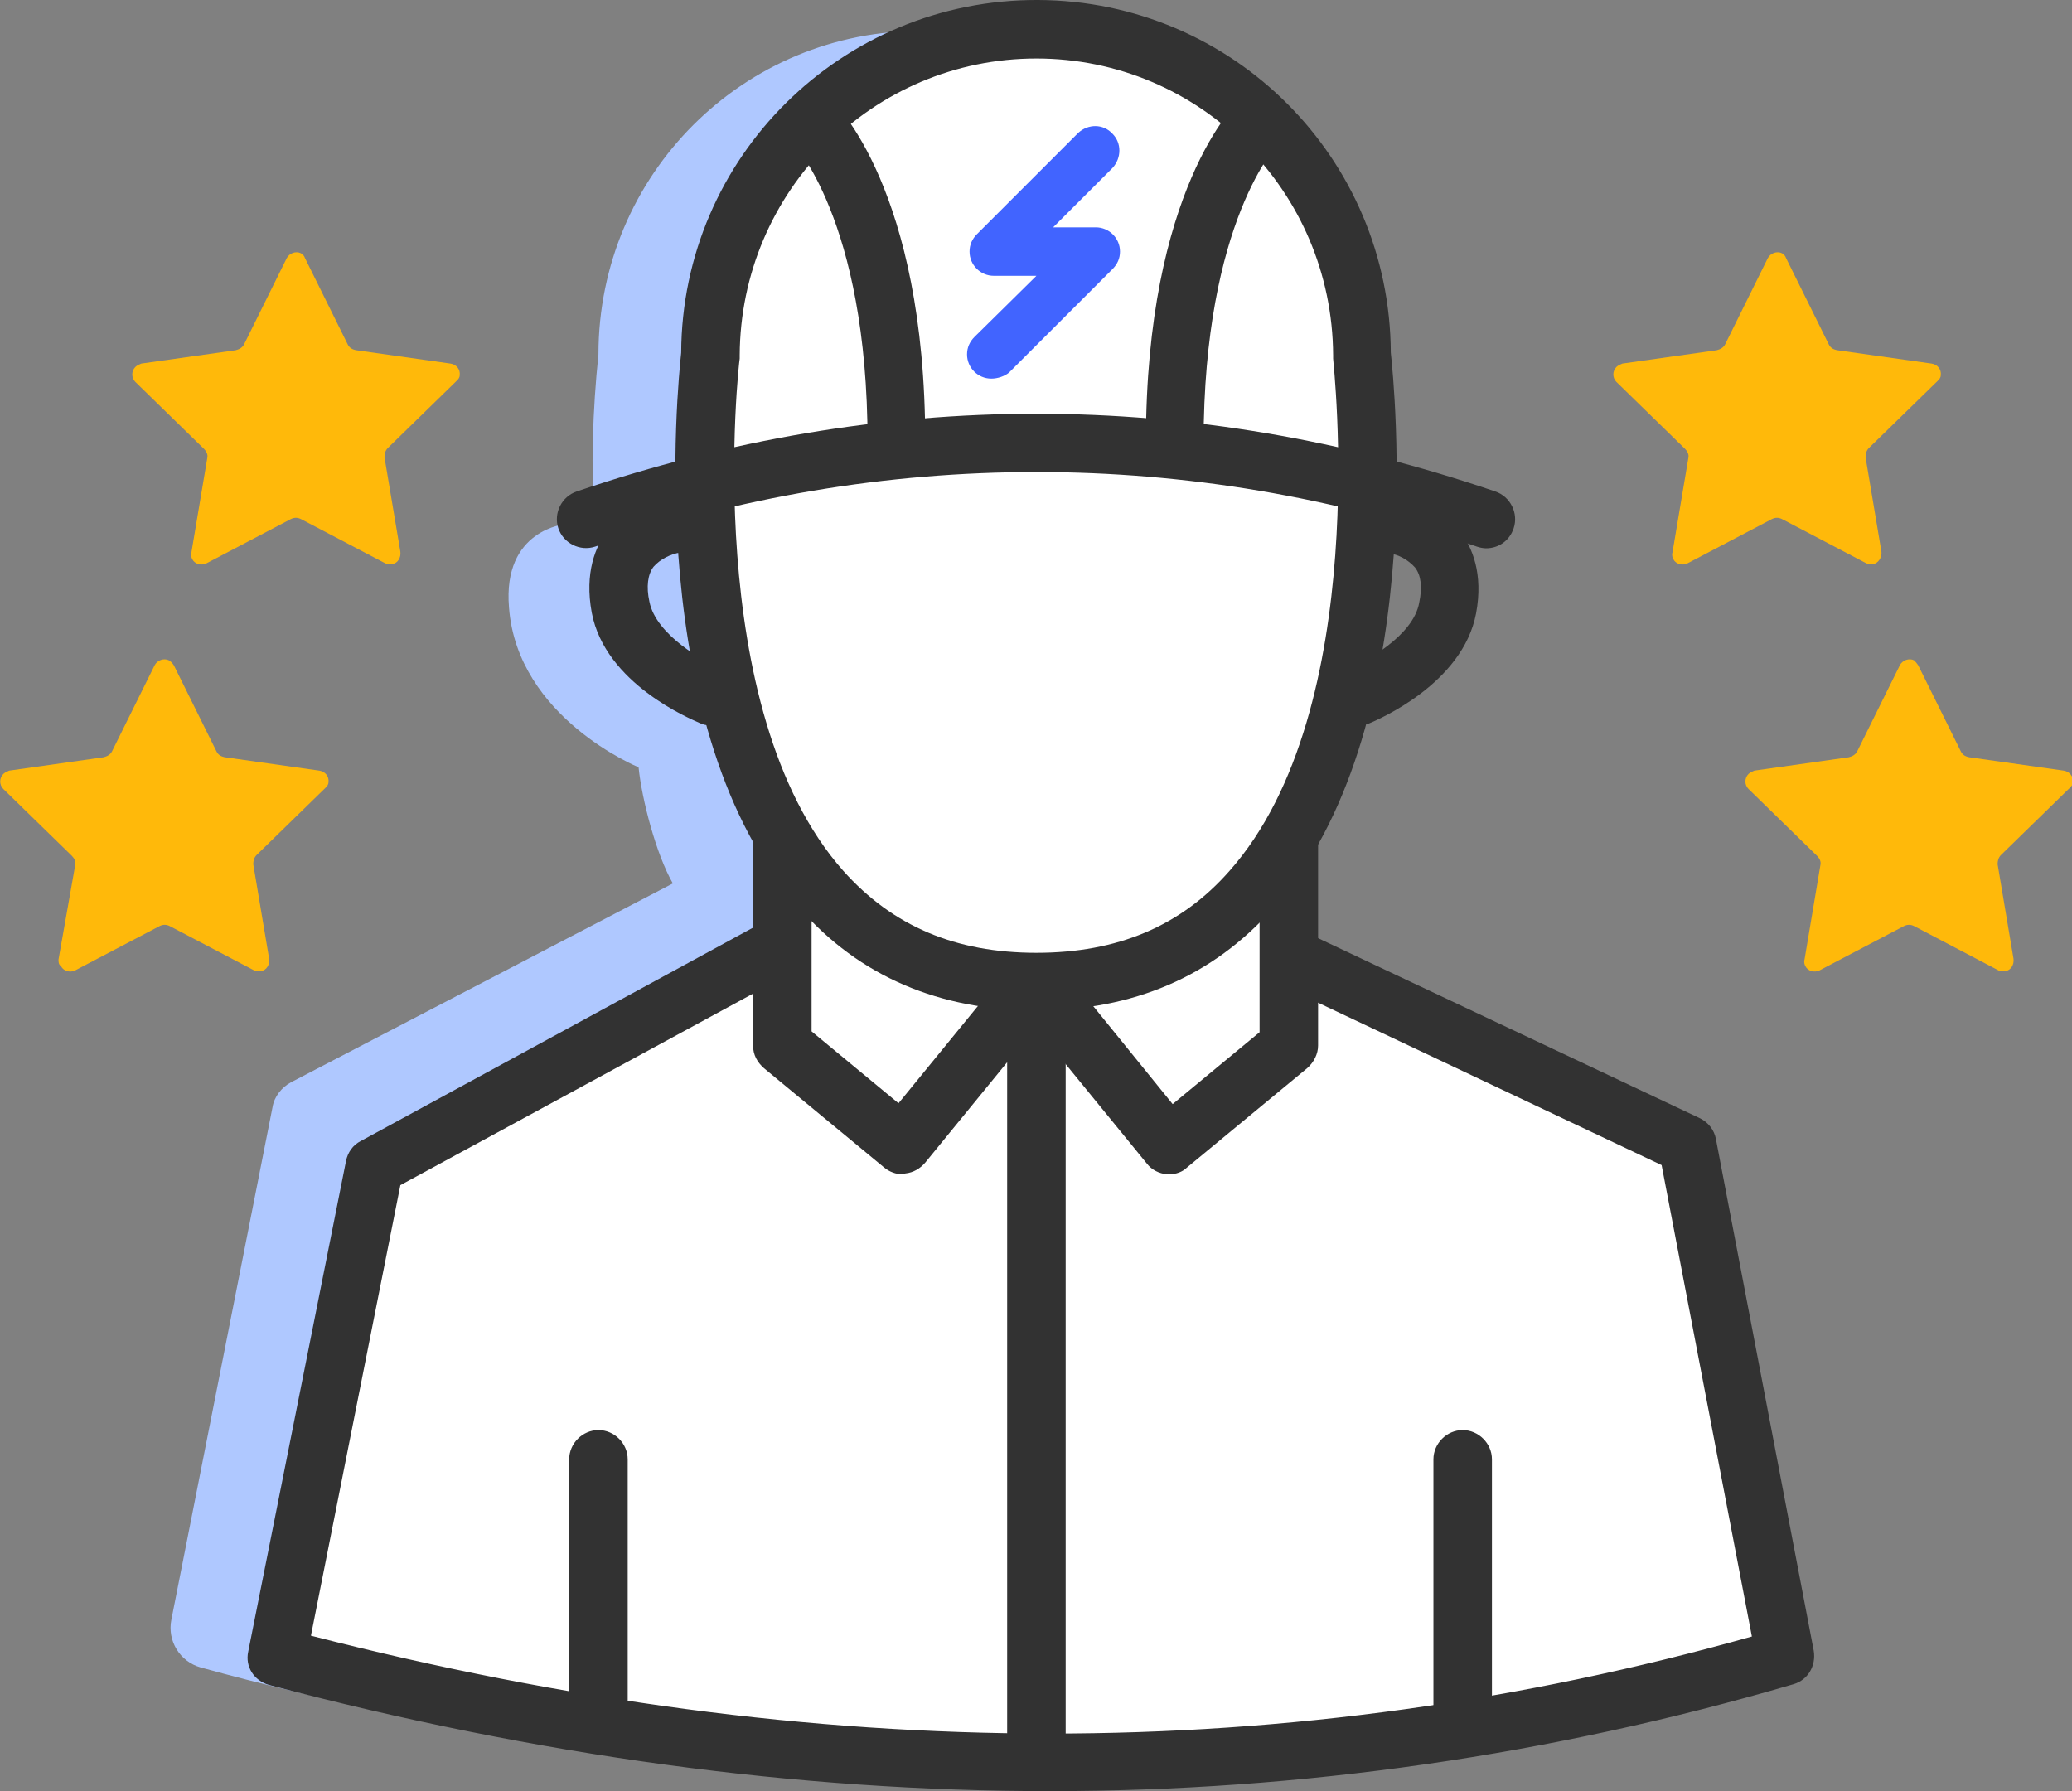 <svg version="1.1" id="icon-contractor"
  xmlns="http://www.w3.org/2000/svg" x="0" y="0" viewBox="0 0 247.9 214.3" xml:space="preserve">
  <rect x="0" y="0" width="247.9" height="214.3" fill="#808080" stroke="none"/>
  <style>.icon-contractor--st1{fill:#fff}.icon-contractor--st2{fill:#323232}</style>
  <path d="m80.5 105.7-45.7 23.8c-1.1.6-2 1.7-2.2 3l-12.1 61.3c-.5 2.5 1 5 3.5 5.7 59.1 16.3 117.7 14.1 176.1-1.2l-11.7-58.7-47.9-25.9v-13.1c3.1-5.3 5.4-11.1 6.7-17.1h1.8s9.5-3.8 10.8-10.6c1.8-9.3-6.8-10-6.8-10h-3c.3-6.8.1-13.6-.5-20.3 0-21.5-17.5-38.9-39-38.9C89 3.5 71.6 20.9 71.6 42.4c-.7 6.7-.9 13.5-.5 20.3h-3.4s-7.6.6-6.8 10c1 13.2 15.5 19.1 15.5 19.1.4 3.9 2.1 10.4 4.1 13.9z" fill="#afc8ff"/>
  <g>
    <path class="icon-contractor--st1" d="m92.6 113.5-47.9 25.9L33 198.1c59.8 15.8 119.9 17.7 180.5 0L201.8 137l-47.5-22.4"/>
    <path class="icon-contractor--st2" d="M125.6 214.3c-30.2 0-61.2-4.2-93.4-12.7-1.8-.5-2.9-2.2-2.5-4l11.7-58.7c.2-1 .8-1.9 1.8-2.4l47.8-26c1.7-.9 3.8-.3 4.7 1.4.9 1.7.3 3.8-1.4 4.7l-46.4 25.2-10.7 53.9c60.8 15.6 117.3 15.6 172.4.1l-10.8-56.4-45.9-21.7c-1.7-.8-2.5-2.9-1.7-4.6s2.9-2.5 4.6-1.7h.1l47.5 22.4c1 .5 1.7 1.4 1.9 2.5l11.7 61.2c.3 1.8-.7 3.5-2.4 4-29 8.5-58.9 12.8-89 12.8z"/>
    <path class="icon-contractor--st1" d="M123.9 117.4 108 137l-14.4-11.9V99.7"/>
    <path class="icon-contractor--st2" d="M108 140.5c-.8 0-1.6-.3-2.2-.8l-14.4-11.9c-.8-.7-1.3-1.6-1.3-2.7V99.7c0-1.9 1.6-3.5 3.5-3.5s3.5 1.6 3.5 3.5v23.7l10.4 8.6 13.8-16.9c1.2-1.5 3.4-1.7 4.9-.4 1.4 1.2 1.7 3.4.5 4.8l-16 19.6c-.6.7-1.4 1.2-2.4 1.3-.1 0-.2.1-.3.1z"/>
    <path class="icon-contractor--st1" d="m124 117.4 16 19.6 14.4-11.9V99.7"/>
    <path class="icon-contractor--st2" d="M139.9 140.5h-.3c-.9-.1-1.8-.5-2.4-1.3l-16-19.6c-1.2-1.5-1-3.7.4-4.9 1.5-1.2 3.7-1 4.9.4l.1.1 13.7 16.9 10.4-8.6V99.7c0-1.9 1.6-3.5 3.5-3.5s3.5 1.6 3.5 3.5v25.4c0 1-.5 2-1.3 2.7L142 139.7c-.5.5-1.3.8-2.1.8z"/>
    <path class="icon-contractor--st1" d="M123.9 117.4c-48 0-38.9-75-38.9-75 0-21.5 17.4-38.9 38.9-38.9s38.9 17.4 38.9 38.9c.1 0 9.2 75-38.9 75z"/>
    <path class="icon-contractor--st2" d="M124 120.9c-11.6 0-21.2-4.1-28.3-12.2C76.8 87.5 81.1 46 81.5 42.2 81.6 18.8 100.7-.1 124.2 0c23.3.1 42.1 18.9 42.2 42.2.4 3.7 4.7 45.3-14.1 66.5-7.2 8.1-16.7 12.2-28.3 12.2zM124 7c-19.6 0-35.4 15.9-35.5 35.5v.4c-.1.4-4.8 41.9 12.4 61.3 5.9 6.6 13.4 9.8 23.1 9.8s17.3-3.2 23.1-9.8c17.2-19.4 12.4-60.8 12.4-61.3v-.4C159.4 22.8 143.5 7 124 7z"/>
    <path class="icon-contractor--st2" d="M177.8 65.6c-.4 0-.8-.1-1.1-.2-34.1-11.9-71.3-11.9-105.5 0-1.8.6-3.8-.4-4.4-2.2-.6-1.8.4-3.8 2.2-4.4 36.5-12.4 73.5-12.4 109.9 0 1.8.6 2.8 2.6 2.2 4.4-.5 1.5-1.8 2.4-3.3 2.4z"/>
    <path class="icon-contractor--st2" d="M140.6 56.4c-1.9 0-3.5-1.6-3.5-3.5 0-30.2 10.8-40.6 11.3-41 1.4-1.3 3.6-1.2 4.9.2s1.2 3.6-.2 4.9c-.2.2-9.1 9.4-9.1 36 .1 1.9-1.4 3.4-3.4 3.4z"/>
    <path class="icon-contractor--st2" d="M107.3 56.4c-1.9 0-3.5-1.6-3.5-3.5 0-26.7-9-35.9-9.1-36-1.4-1.3-1.4-3.5-.1-4.9 1.3-1.3 3.4-1.4 4.8-.1.5.4 11.3 10.8 11.3 41 0 2-1.5 3.5-3.4 3.5z"/>
    <path d="M118.6 45.3c-1.6 0-2.9-1.3-2.9-2.9 0-.8.3-1.5.9-2.1L124 33h-5.1c-1.6 0-2.9-1.3-2.9-2.9 0-.8.3-1.5.9-2.1L129 15.9c1.2-1.1 3-1.1 4.1.1 1.1 1.1 1.1 2.9 0 4.1l-7.1 7.1h5.1c1.6 0 2.9 1.3 2.9 2.9 0 .8-.3 1.5-.9 2.1l-12.4 12.4c-.5.4-1.3.7-2.1.7z" fill="#4164ff"/>
    <path class="icon-contractor--st2" d="M124 214.2c-1.9 0-3.5-1.6-3.5-3.5v-90.4c0-1.9 1.6-3.5 3.5-3.5s3.5 1.6 3.5 3.5v90.4c-.1 2-1.6 3.5-3.5 3.5z"/>
    <path class="icon-contractor--st2" d="M162.5 86.8c-1.9 0-3.5-1.6-3.5-3.5 0-1.4.9-2.7 2.2-3.2 2.1-.9 7.9-4 8.6-8 .4-1.9.2-3.3-.5-4.2-.8-.9-2-1.6-3.2-1.7-1.9-.2-3.3-1.9-3.1-3.8.2-1.9 1.9-3.3 3.7-3.1 3.2.3 6.1 1.9 8.1 4.4 1.3 1.8 2.7 4.9 1.8 9.7-1.6 8.4-11.7 12.7-12.9 13.2-.4.1-.8.2-1.2.2z"/>
    <path class="icon-contractor--st2" d="M85 86.8c-.4 0-.9-.1-1.3-.3-1.1-.5-11.3-4.7-12.9-13.2-.9-4.8.5-8 1.8-9.7 2-2.5 4.9-4.1 8.1-4.4 1.9-.2 3.6 1.3 3.8 3.2.2 1.9-1.2 3.5-3.1 3.7-1.2.2-2.4.8-3.2 1.7-.7.9-.9 2.4-.5 4.2.8 4 6.6 7.2 8.6 8 1.8.7 2.7 2.7 1.9 4.5-.5 1.5-1.8 2.3-3.2 2.3z"/>
    <path class="icon-contractor--st2" d="M71.6 208.1c-1.9 0-3.5-1.6-3.5-3.5v-30c0-1.9 1.6-3.5 3.5-3.5s3.5 1.6 3.5 3.5v30c0 2-1.6 3.5-3.5 3.5z"/>
    <path class="icon-contractor--st2" d="M175 208.6c-1.9 0-3.5-1.6-3.5-3.5v-30.5c0-1.9 1.6-3.5 3.5-3.5s3.5 1.6 3.5 3.5v30.5c0 1.9-1.6 3.5-3.5 3.5z"/>
  </g>
  <g fill="#ffb90a">
    <path d="m36.5 30.9 5.1 10.3c.2.4.5.6 1 .7l11.3 1.6c.7.1 1.2.7 1.1 1.4 0 .3-.2.5-.4.7l-8.2 8c-.3.3-.4.7-.4 1.1L47.9 66c.1.7-.3 1.4-1 1.5-.3 0-.6 0-.8-.1L36 62.1c-.4-.2-.8-.2-1.2 0l-10.1 5.3c-.6.3-1.4.1-1.7-.5-.1-.2-.2-.5-.1-.8l1.9-11.3c.1-.4-.1-.8-.4-1.1l-8.2-8c-.5-.5-.5-1.3 0-1.8.2-.2.5-.3.7-.4l11.3-1.6c.4-.1.8-.3 1-.7l5.1-10.3c.3-.6 1.1-.9 1.7-.6.2.1.4.3.5.6z"/>
    <path d="m213.7 30.9 5.1 10.3c.2.4.5.6 1 .7l11.3 1.6c.7.1 1.2.7 1.1 1.4 0 .3-.2.5-.4.7l-8.2 8c-.3.3-.4.7-.4 1.1l1.9 11.3c.1.7-.4 1.4-1 1.5-.3 0-.6 0-.8-.1l-10.1-5.3c-.4-.2-.8-.2-1.2 0l-10.1 5.3c-.6.3-1.4.1-1.7-.5-.1-.2-.2-.5-.1-.8l1.9-11.3c.1-.4-.1-.8-.4-1.1l-8.2-8c-.5-.5-.5-1.3 0-1.8.2-.2.5-.3.7-.4l11.3-1.6c.4-.1.8-.3 1-.7l5.1-10.3c.3-.6 1.1-.9 1.7-.6.2.1.4.3.5.6z"/>
    <path d="m20.8 79.6 5.1 10.3c.2.4.5.6 1 .7l11.3 1.6c.7.1 1.2.7 1.1 1.4 0 .3-.2.5-.4.7l-8.2 8c-.3.3-.4.7-.4 1.1l1.9 11.3c.1.7-.3 1.4-1 1.5-.3 0-.6 0-.8-.1l-10.1-5.3c-.4-.2-.8-.2-1.2 0L9 116.1c-.6.3-1.4.1-1.7-.5-.3-.2-.3-.5-.3-.8l2-11.3c.1-.4-.1-.8-.4-1.1l-8.2-8c-.5-.5-.5-1.3 0-1.8.2-.2.5-.3.7-.4l11.3-1.6c.4-.1.8-.3 1-.7l5.1-10.3c.3-.6 1.1-.9 1.7-.6.2.1.4.3.6.6z"/>
    <path d="m229.5 79.6 5.1 10.3c.2.4.5.6 1 .7l11.3 1.6c.7.1 1.2.7 1.1 1.4 0 .3-.2.5-.4.7l-8.2 8c-.3.3-.4.7-.4 1.1l1.9 11.3c.1.7-.3 1.4-1 1.5-.3 0-.6 0-.8-.1l-10.1-5.3c-.4-.2-.8-.2-1.2 0l-10.1 5.3c-.6.3-1.4.1-1.7-.5-.1-.2-.2-.5-.1-.8l1.9-11.3c.1-.4-.1-.8-.4-1.1l-8.2-8c-.5-.5-.5-1.3 0-1.8.2-.2.5-.3.7-.4l11.3-1.6c.4-.1.8-.3 1-.7l5.1-10.3c.3-.6 1.1-.9 1.7-.6.1.1.3.3.5.6z"/>
  </g>
</svg>
